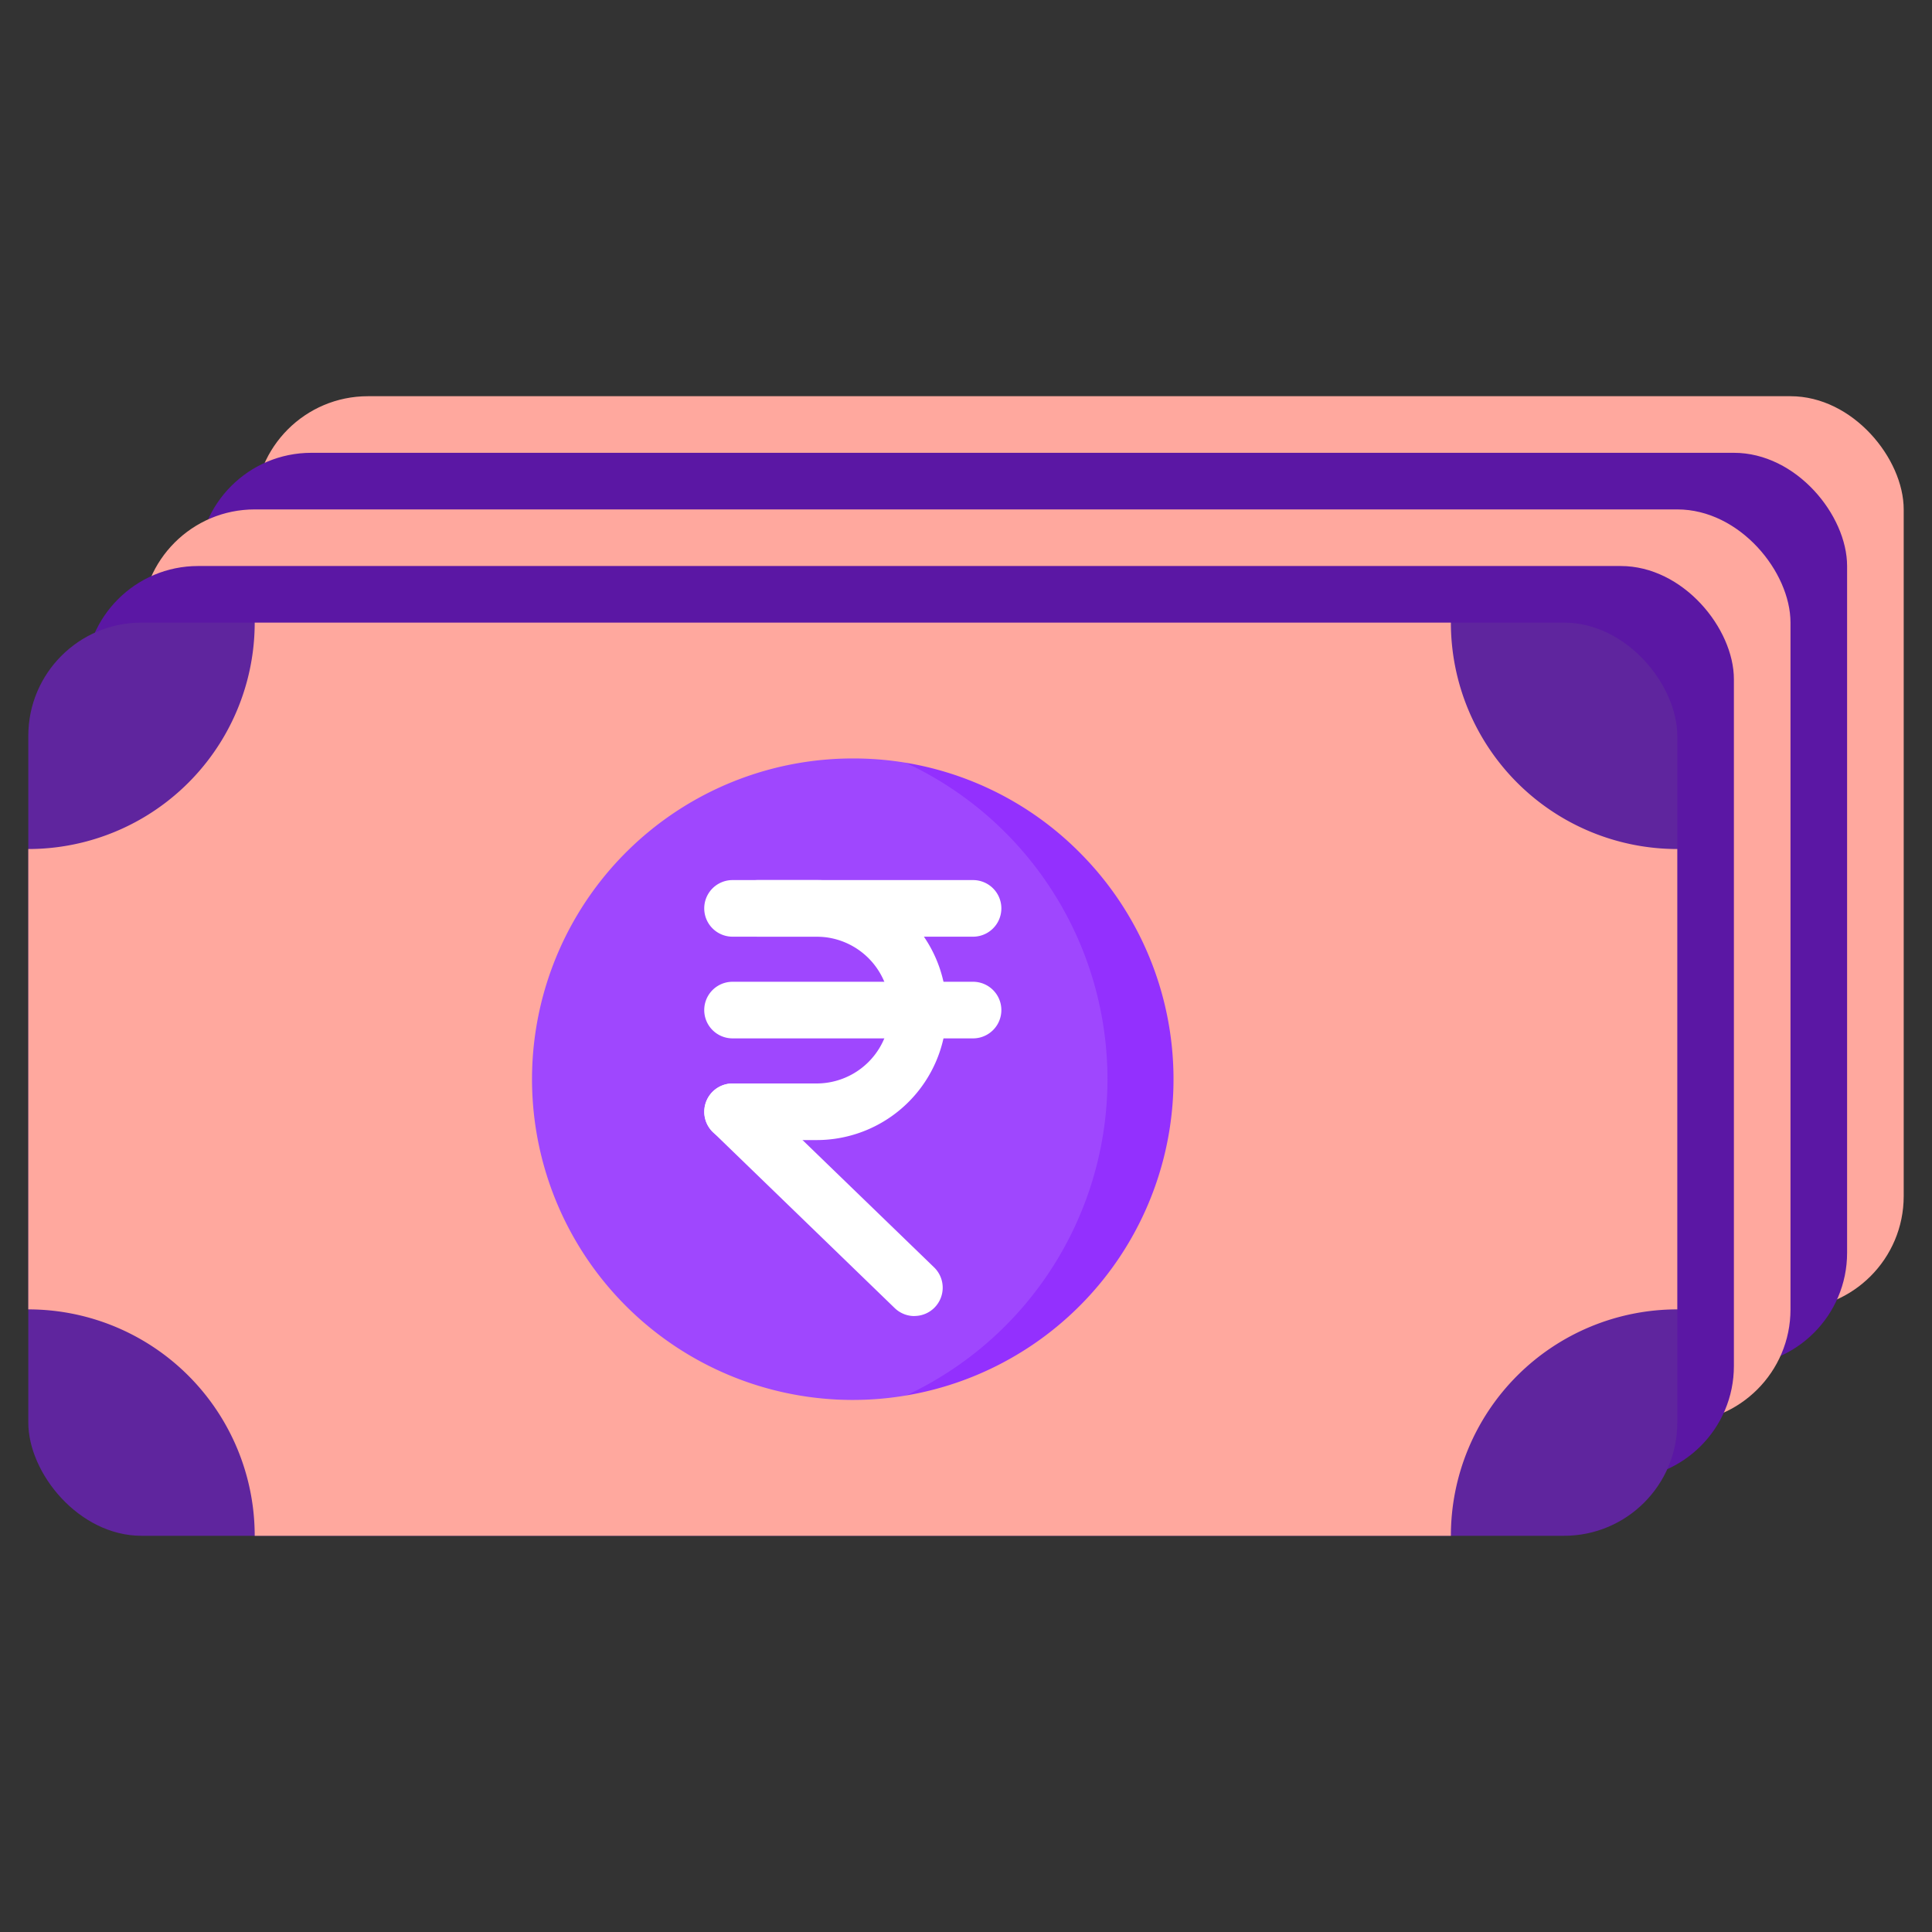 <svg xmlns="http://www.w3.org/2000/svg" viewBox="0 0 512 512" id="currencynote">
    <rect x="0" y="0" width="512" height="512" fill="#333333" stroke="none"/>
    <circle cx="46" cy="286" r="7.5" fill="#000000" class="color000000 svgShape"></circle>
    <circle cx="406" cy="286" r="7.5" fill="#000000" class="color000000 svgShape"></circle>
    <rect width="437" height="242" x="67.5" y="105" fill="#ffa89e" rx="30" class="color19ac66 svgShape"></rect>
    <rect width="437" height="242" x="52.5" y="120" fill="#5b17a4" rx="30" class="color17a454 svgShape"></rect>
    <rect width="437" height="242" x="37.5" y="135" fill="#ffa89e" rx="30" class="color19ac66 svgShape"></rect>
    <rect width="437" height="242" x="22.5" y="150" fill="#5b17a4" rx="30" class="color17a454 svgShape"></rect>
    <rect width="437" height="242" x="7.5" y="165" fill="#5f259e" rx="30" class="color138b4c svgShape"></rect>
    <path fill="#ffa89e" d="M384.5,407H67.5a60,60,0,0,0-60-60V225a60,60,0,0,0,60-60h317a60,60,0,0,0,60,60V347A60,60,0,0,0,384.5,407Z" class="color19ac66 svgShape"></path>
    <path fill="#5f259e" d="M226,211a85,85,0,1,0,60.1,24.9A84.41,84.41,0,0,0,226,211Z" class="color138b4c svgShape"></path>
    <path fill="#9f47fe" d="M226,378.5a92.49,92.49,0,1,1,65.41-27.09A91.9,91.9,0,0,1,226,378.5Z" class="colorfed947 svgShape"></path>
    <path fill="#9330fe" d="M291.41,220.59A91.9,91.9,0,0,0,226,193.5a94.18,94.18,0,0,0-12.5.85,92.5,92.5,0,0,1,0,183.3,94.18,94.18,0,0,0,12.5.85,92.5,92.5,0,0,0,65.41-157.91Z" class="colorfecc30 svgShape"></path>
    <path fill="#ffa89e" d="M226,386a100,100,0,1,1,70.71-29.29A99.34,99.34,0,0,1,226,386Zm0-185a85,85,0,1,0,60.1,24.9A84.41,84.41,0,0,0,226,201Z" class="colorffa89e svgShape"></path>
    <path fill="#ffffff" d="M216.41,302.13H194.13a7.5,7.5,0,0,1,0-15h22.28a19.45,19.45,0,1,0,0-38.9H200.87a7.5,7.5,0,0,1,0-15h15.54a34.45,34.45,0,1,1,0,68.9Z" class="colorffffff svgShape"></path>
    <path fill="#ffffff" d="M257.87 248.23H194.13a7.5 7.5 0 0 1 0-15h63.74a7.5 7.5 0 0 1 0 15zM257.87 275.18H194.13a7.5 7.5 0 0 1 0-15h63.74a7.5 7.5 0 0 1 0 15zM242.33 348.77a7.53 7.53 0 0 1-5.22-2.11L188.91 300a7.5 7.5 0 0 1 10.43-10.78l48.2 46.64a7.5 7.5 0 0 1-5.21 12.89z" class="colorffffff svgShape"></path>
    <circle cx="46" cy="286" r="7.5" fill="#ffa89e" class="colorffa89e svgShape"></circle>
    <circle cx="406" cy="286" r="7.5" fill="#ffa89e" class="colorffa89e svgShape"></circle>
</svg>
